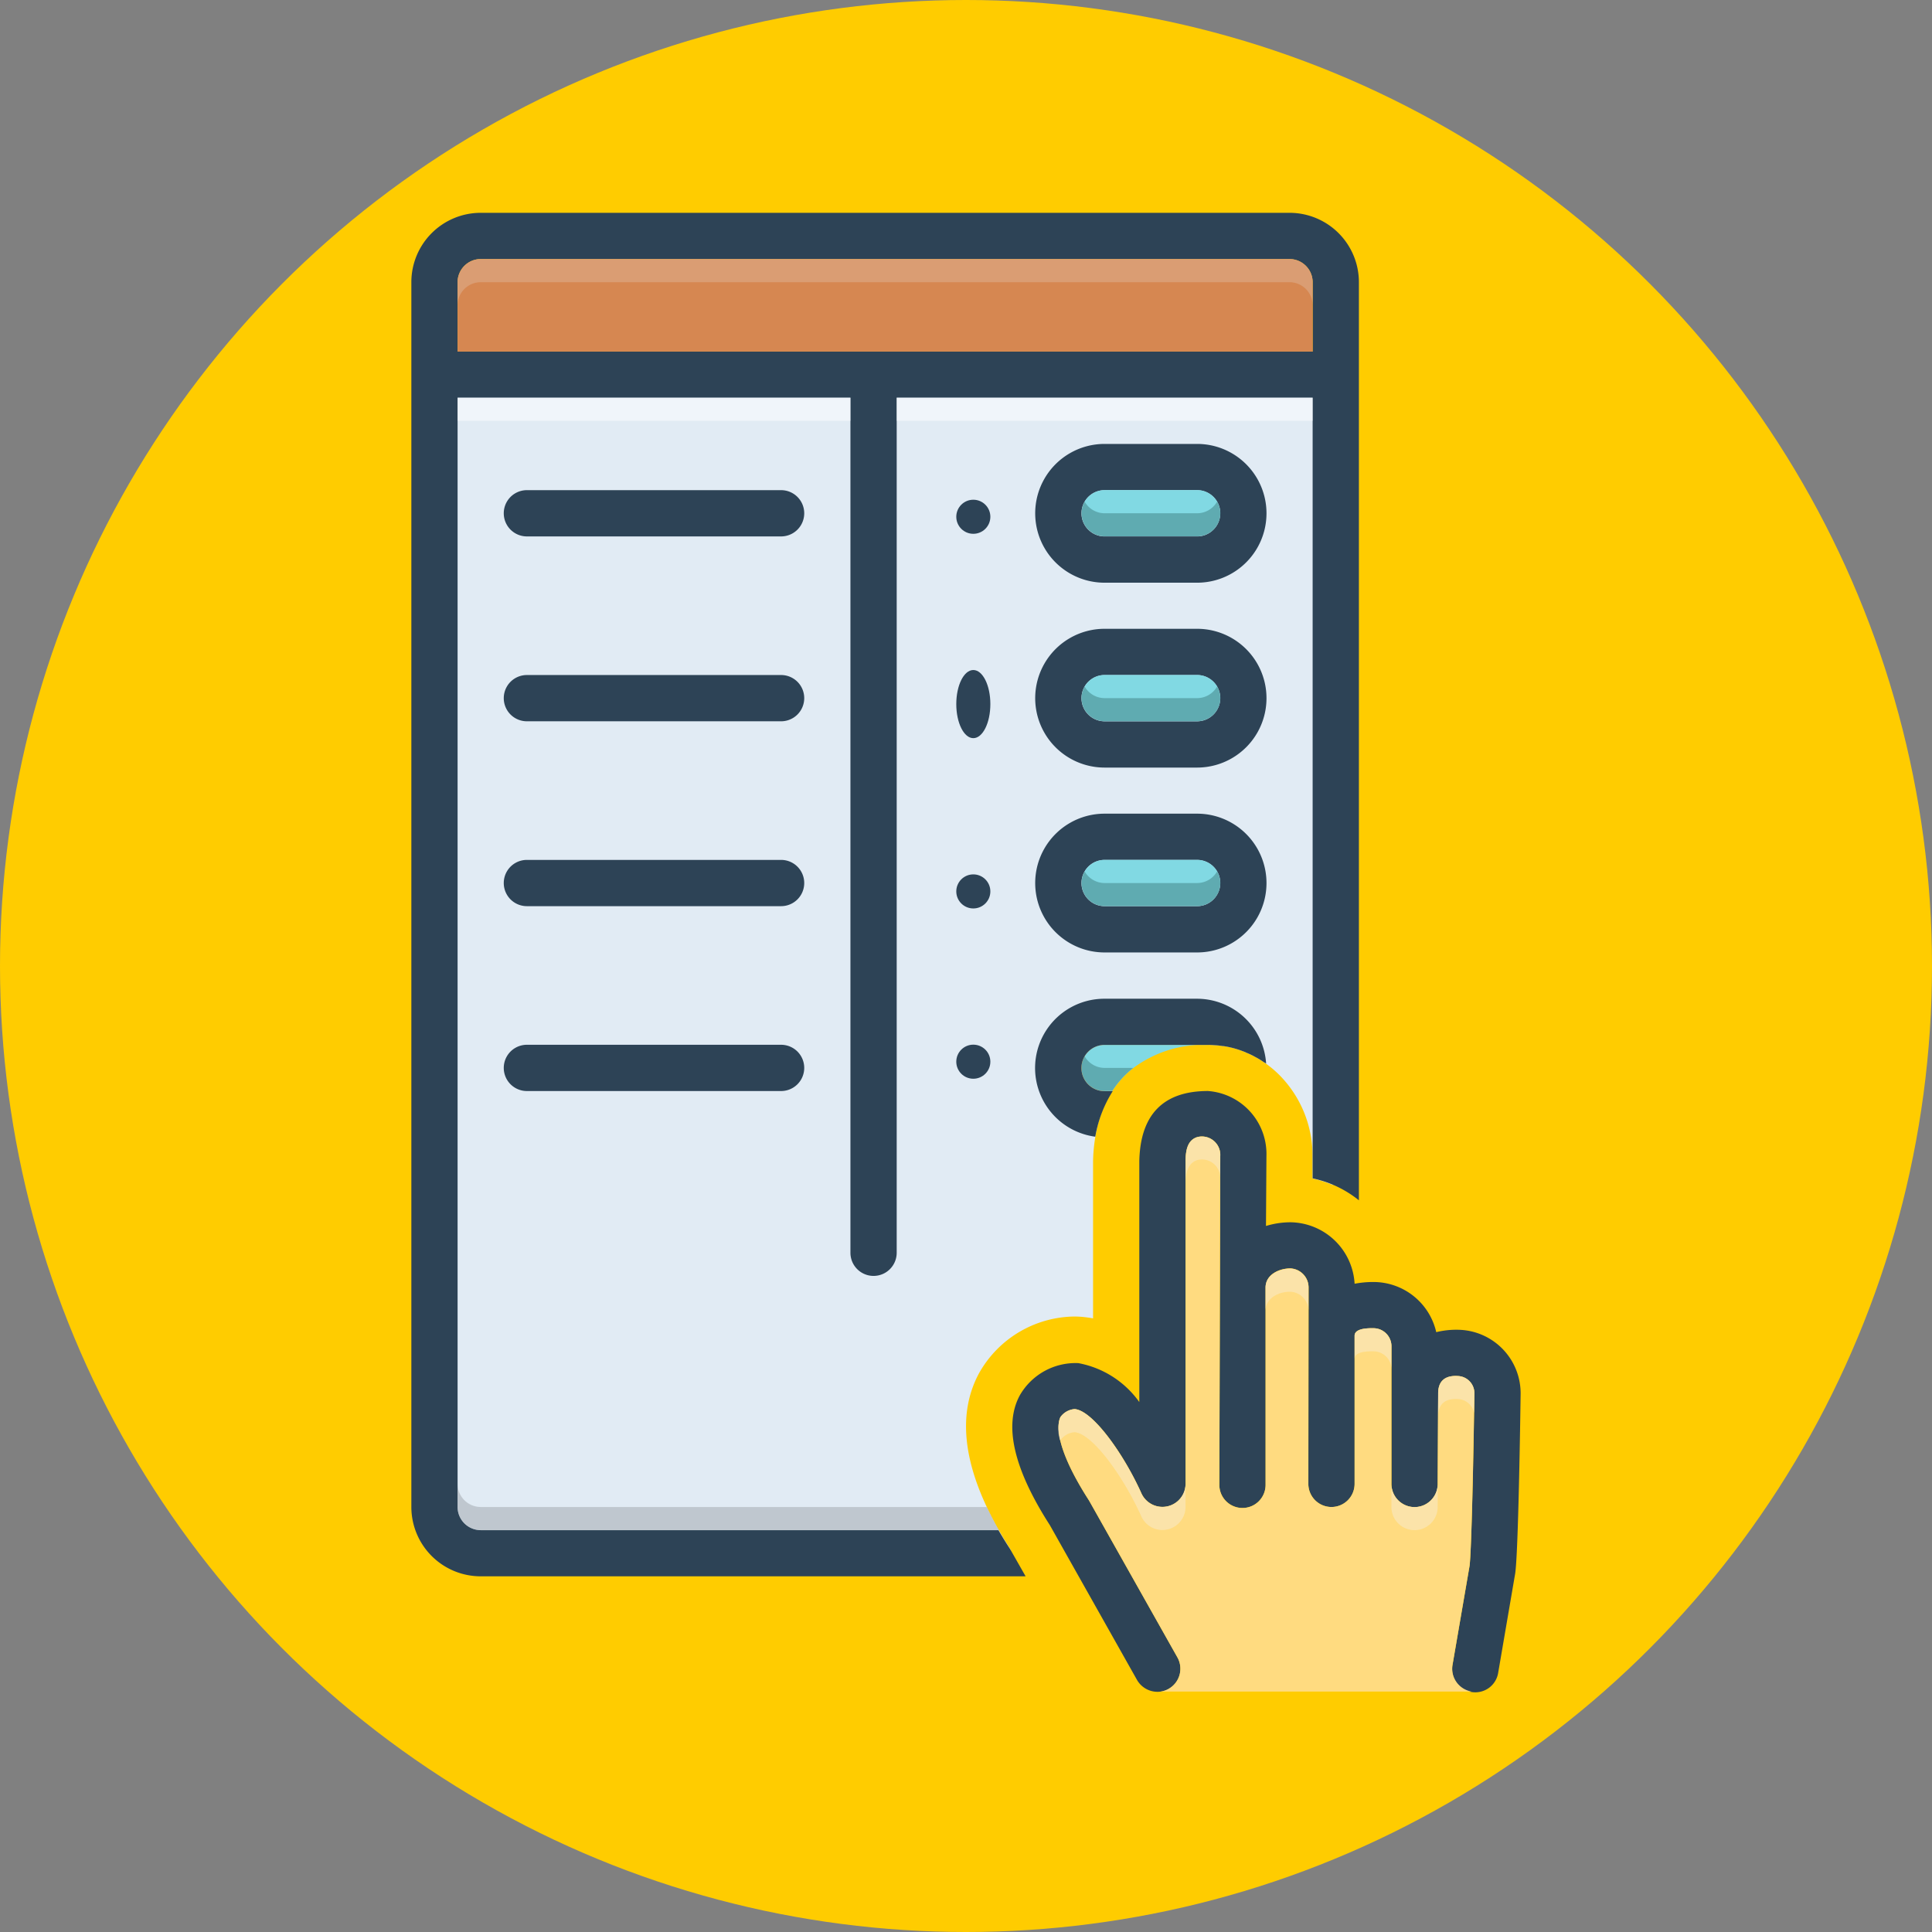 <svg xmlns="http://www.w3.org/2000/svg" width="71" height="71" viewBox="0 0 71 71">
  <rect x="0" y="0" width="71" height="71" fill="#808080" stroke="none"/>
  <g id="Grupo_1119182" data-name="Grupo 1119182" transform="translate(-509.051 -560)">
    <circle id="Elipse_11634" data-name="Elipse 11634" cx="35.5" cy="35.5" r="35.5" transform="translate(509.051 560)" fill="#fc0"/>
    <g id="Grupo_1119181" data-name="Grupo 1119181" transform="translate(508.168 567.821)">
      <path id="Trazado_913626" data-name="Trazado 913626" d="M78.646,72a4.308,4.308,0,0,0-2.743.849,3.443,3.443,0,0,0-.773.849h-.28a.849.849,0,1,1,0-1.7Z" transform="translate(-33.371 -41.421)" fill="#81d9e3"/>
      <path id="Trazado_913627" data-name="Trazado 913627" d="M51.16,14V43.784a4.044,4.044,0,0,0-.747-.242c0-.454,0-.824,0-.824A4.214,4.214,0,0,0,49.2,39.746a4.073,4.073,0,0,0-.578-.48,2.7,2.7,0,0,0-.314-.191,2.56,2.56,0,0,0-.327-.157l-.11-.047a3.441,3.441,0,0,0-.463-.144q-.134-.032-.267-.051a.054.054,0,0,0-.026,0c-.085-.013-.17-.025-.255-.03s-.191-.013-.289-.013h-3.8a.849.849,0,1,0,0,1.7h.28A4.421,4.421,0,0,0,42.433,42a6.054,6.054,0,0,0-.085.9v5.784c-.132-.025-.263-.042-.395-.055q-.153-.013-.306-.013A4.07,4.07,0,0,0,38.157,50.7c-.722,1.338-.624,2.985.285,4.917a13.94,13.94,0,0,0,.858,1.537l.03.055H18.25V14Z" transform="translate(-1.295 -8.055)" fill="#e1ebf4"/>
      <path id="Trazado_913628" data-name="Trazado 913628" d="M75.945,20h-3.4a2.548,2.548,0,1,0,0,5.1h3.4a2.548,2.548,0,1,0,0-5.1Zm0,3.4h-3.4a.849.849,0,0,1,0-1.7h3.4a.849.849,0,0,1,0,1.7Z" transform="translate(-31.069 -11.507)" fill="#2d4356"/>
      <path id="Trazado_913629" data-name="Trazado 913629" d="M79.1,24.849a.852.852,0,0,1-.849.849h-3.4a.849.849,0,0,1,0-1.7h3.4A.852.852,0,0,1,79.1,24.849Z" transform="translate(-33.371 -13.809)" fill="#81d9e3"/>
      <circle id="Elipse_11858" data-name="Elipse 11858" cx="0.626" cy="0.626" r="0.626" transform="translate(36.026 10.544)" fill="#2d4356"/>
      <path id="Trazado_913630" data-name="Trazado 913630" d="M75.945,36h-3.4a2.548,2.548,0,1,0,0,5.1h3.4a2.548,2.548,0,1,0,0-5.1Zm0,3.4h-3.4a.849.849,0,0,1,0-1.7h3.4a.849.849,0,0,1,0,1.7Z" transform="translate(-31.069 -20.713)" fill="#2d4356"/>
      <path id="Trazado_913631" data-name="Trazado 913631" d="M79.1,40.849a.852.852,0,0,1-.849.849h-3.4a.849.849,0,1,1,0-1.7h3.4A.852.852,0,0,1,79.1,40.849Z" transform="translate(-33.371 -23.014)" fill="#81d9e3"/>
      <path id="Trazado_913632" data-name="Trazado 913632" d="M75.945,52h-3.4a2.548,2.548,0,1,0,0,5.1h3.4a2.548,2.548,0,1,0,0-5.1Zm0,3.4h-3.4a.849.849,0,1,1,0-1.7h3.4a.849.849,0,0,1,0,1.7Z" transform="translate(-31.069 -29.919)" fill="#2d4356"/>
      <path id="Trazado_913633" data-name="Trazado 913633" d="M79.1,56.849a.852.852,0,0,1-.849.849h-3.4a.849.849,0,0,1,0-1.7h3.4A.852.852,0,0,1,79.1,56.849Z" transform="translate(-33.371 -32.22)" fill="#81d9e3"/>
      <path id="Trazado_913634" data-name="Trazado 913634" d="M78.484,70.391a.506.506,0,0,0-.089-.055,2.7,2.7,0,0,0-.314-.191,2.558,2.558,0,0,0-.327-.157.859.859,0,0,0-.11-.047,3.439,3.439,0,0,0-.463-.144q-.134-.032-.268-.051a.054.054,0,0,0-.025,0c-.085-.013-.17-.025-.255-.03s-.191-.013-.289-.013h-3.8a.849.849,0,1,0,0,1.7h.3a4.568,4.568,0,0,0-.641,1.673,2.546,2.546,0,0,1,.34-5.07h3.4a2.548,2.548,0,0,1,2.539,2.391Z" transform="translate(-31.069 -39.124)" fill="#2d4356"/>
      <path id="Trazado_913635" data-name="Trazado 913635" d="M48.273,0H18.548A2.55,2.55,0,0,0,16,2.548V47.56a2.55,2.55,0,0,0,2.548,2.548H38.574L38,49.1c-.115-.174-.263-.412-.425-.688H18.548a.852.852,0,0,1-.849-.849V6.794H32.136V38.218a.849.849,0,0,0,1.7,0V6.794H49.122V35.483a4.039,4.039,0,0,1,1.7.807V2.548A2.55,2.55,0,0,0,48.273,0Zm.849,5.1H17.7V2.548a.852.852,0,0,1,.849-.849H48.273a.852.852,0,0,1,.849.849Z" transform="translate(0 0)" fill="#2d4356"/>
      <path id="Trazado_913636" data-name="Trazado 913636" d="M51.423,4.849V7.4H20V4.849A.852.852,0,0,1,20.849,4H50.574a.852.852,0,0,1,.849.849Z" transform="translate(-2.301 -2.301)" fill="#d68751"/>
      <g id="Grupo_1119180" data-name="Grupo 1119180" transform="translate(19.397 10.192)">
        <path id="Trazado_913637" data-name="Trazado 913637" d="M86.685,87.126c-.013.977-.085,5.852-.2,6.607l-.624,3.643a.851.851,0,1,1-1.677-.289l.624-3.626c.072-.48.149-4.153.178-6.348a.629.629,0,0,0-.6-.637c-.463-.03-.726.17-.73.637,0,.008-.017,3.329-.017,3.329a.849.849,0,0,1-1.7,0V85.376a.662.662,0,0,0-.662-.658c-.463-.008-.692.089-.692.276,0,.008,0,5.444,0,5.444a.849.849,0,0,1-1.7,0l.008-7.2a.7.7,0,0,0-.662-.718c-.412-.008-.913.221-.917.7v7.253a.849.849,0,1,1-1.7,0l.034-12.1a.676.676,0,0,0-.832-.684c-.4.115-.442.556-.442.9V90.438a.85.85,0,0,1-1.626.344c-.65-1.448-1.788-3.04-2.45-3.091a.707.707,0,0,0-.522.293c-.072.132-.352.892,1.049,3.066.008.013,3.249,5.767,3.249,5.767a.849.849,0,0,1-.323,1.155.767.767,0,0,1-.3.1.868.868,0,0,1-.858-.42s-3.21-5.7-3.21-5.7c-1.329-2.068-1.7-3.673-1.1-4.773A2.363,2.363,0,0,1,70.43,86a3.539,3.539,0,0,1,2.242,1.431V78.573C72.711,76.858,73.56,76,75.195,76a2.319,2.319,0,0,1,2.149,2.382l-.017,2.578a3.106,3.106,0,0,1,.913-.136,2.394,2.394,0,0,1,2.344,2.259,3.643,3.643,0,0,1,.7-.064,2.367,2.367,0,0,1,2.3,1.843,3.087,3.087,0,0,1,.883-.085A2.334,2.334,0,0,1,86.685,87.126Z" transform="translate(-49.317 -53.919)" fill="#2d4356"/>
        <circle id="Elipse_11859" data-name="Elipse 11859" cx="0.626" cy="0.626" r="0.626" transform="translate(16.629 20.378)" fill="#2d4356"/>
        <circle id="Elipse_11860" data-name="Elipse 11860" cx="0.626" cy="0.626" r="0.626" transform="translate(16.629 14.12)" fill="#2d4356"/>
        <ellipse id="Elipse_11861" data-name="Elipse 11861" cx="0.626" cy="1.252" rx="0.626" ry="1.252" transform="translate(16.629 6.61)" fill="#2d4356"/>
        <path id="Trazado_913638" data-name="Trazado 913638" d="M34.191,24H24.849a.849.849,0,1,0,0,1.7h9.342a.849.849,0,1,0,0-1.7Z" transform="translate(-24 -24)" fill="#2d4356"/>
        <path id="Trazado_913639" data-name="Trazado 913639" d="M34.191,40H24.849a.849.849,0,1,0,0,1.7h9.342a.849.849,0,1,0,0-1.7Z" transform="translate(-24 -33.206)" fill="#2d4356"/>
        <path id="Trazado_913640" data-name="Trazado 913640" d="M34.191,56H24.849a.849.849,0,1,0,0,1.7h9.342a.849.849,0,1,0,0-1.7Z" transform="translate(-24 -42.412)" fill="#2d4356"/>
        <path id="Trazado_913641" data-name="Trazado 913641" d="M34.191,72H24.849a.849.849,0,0,0,0,1.7h9.342a.849.849,0,1,0,0-1.7Z" transform="translate(-24 -51.618)" fill="#2d4356"/>
      </g>
      <path id="Trazado_913642" data-name="Trazado 913642" d="M87.182,100.328H75.75a.767.767,0,0,0,.3-.1.849.849,0,0,0,.323-1.155s-3.24-5.754-3.249-5.767c-1.4-2.174-1.121-2.934-1.049-3.066a.707.707,0,0,1,.522-.293c.662.051,1.8,1.643,2.45,3.091a.85.85,0,0,0,1.626-.344V80.85c0-.348.042-.79.442-.9a.676.676,0,0,1,.832.684l-.034,12.1a.849.849,0,1,0,1.7,0V85.478c0-.476.505-.7.917-.7a.7.7,0,0,1,.662.718l-.008,7.2a.849.849,0,0,0,1.7,0s0-5.435,0-5.444c0-.187.229-.285.692-.276a.662.662,0,0,1,.662.658V92.7a.849.849,0,0,0,1.7,0s.017-3.321.017-3.329c0-.467.268-.667.73-.637a.629.629,0,0,1,.6.637c-.03,2.2-.106,5.869-.178,6.348l-.624,3.626A.854.854,0,0,0,87.182,100.328Z" transform="translate(-32.221 -45.986)" fill="#ffdb80"/>
      <path id="Trazado_913643" data-name="Trazado 913643" d="M40.306,112.386c-.115-.174-.263-.412-.425-.688H20.849a.852.852,0,0,1-.849-.849V110a.852.852,0,0,0,.849.849h18.6a13.941,13.941,0,0,0,.858,1.537Z" transform="translate(-2.301 -63.289)" fill="#9fa5aa" opacity="0.5"/>
      <path id="Trazado_913644" data-name="Trazado 913644" d="M79.1,25.425a.852.852,0,0,1-.849.849h-3.4A.848.848,0,0,1,74.115,25a.848.848,0,0,0,.735.425h3.4A.848.848,0,0,0,78.981,25a.847.847,0,0,1,.115.425Z" transform="translate(-33.371 -14.384)" fill="#0f423c" opacity="0.3"/>
      <path id="Trazado_913645" data-name="Trazado 913645" d="M79.1,41.425a.852.852,0,0,1-.849.849h-3.4A.848.848,0,0,1,74.115,41a.848.848,0,0,0,.735.425h3.4A.848.848,0,0,0,78.981,41a.847.847,0,0,1,.115.425Z" transform="translate(-33.371 -23.59)" fill="#0f423c" opacity="0.3"/>
      <path id="Trazado_913646" data-name="Trazado 913646" d="M79.1,57.425a.852.852,0,0,1-.849.849h-3.4A.848.848,0,0,1,74.115,57a.848.848,0,0,0,.735.425h3.4A.848.848,0,0,0,78.981,57a.847.847,0,0,1,.115.425Z" transform="translate(-33.371 -32.795)" fill="#0f423c" opacity="0.3"/>
      <path id="Trazado_913647" data-name="Trazado 913647" d="M75.9,73.425a3.443,3.443,0,0,0-.773.849h-.28A.848.848,0,0,1,74.115,73a.848.848,0,0,0,.735.425Z" transform="translate(-33.371 -42.001)" fill="#0f423c" opacity="0.3"/>
      <path id="Trazado_913648" data-name="Trazado 913648" d="M58,16H73.287v.849H58Z" transform="translate(-24.165 -9.206)" fill="#fff" opacity="0.5"/>
      <path id="Trazado_913649" data-name="Trazado 913649" d="M20,16H34.438v.849H20Z" transform="translate(-2.301 -9.206)" fill="#fff" opacity="0.5"/>
      <path id="Trazado_913650" data-name="Trazado 913650" d="M51.423,4.849V5.7a.852.852,0,0,0-.849-.849H20.849A.852.852,0,0,0,20,5.7V4.849A.852.852,0,0,1,20.849,4H50.574a.852.852,0,0,1,.849.849Z" transform="translate(-2.301 -2.301)" fill="#e5d0c3" opacity="0.3"/>
      <path id="Trazado_913651" data-name="Trazado 913651" d="M84.274,80.629l0,.815a.67.67,0,0,0-.828-.65c-.4.115-.442.556-.442.9V80.85c0-.348.042-.79.442-.9a.676.676,0,0,1,.832.684Z" transform="translate(-38.549 -45.986)" fill="#f9edd2" opacity="0.5"/>
      <path id="Trazado_913652" data-name="Trazado 913652" d="M91.5,92.077v.837a.7.7,0,0,0-.662-.7c-.412-.008-.913.221-.917.7v-.849c0-.476.505-.7.917-.7A.7.7,0,0,1,91.5,92.077Z" transform="translate(-42.531 -52.564)" fill="#f9edd2" opacity="0.5"/>
      <path id="Trazado_913653" data-name="Trazado 913653" d="M98.982,97.188v.849a.662.662,0,0,0-.662-.658c-.463-.008-.692.089-.692.276,0-.51,0-.849,0-.849,0-.187.229-.285.692-.276a.662.662,0,0,1,.662.658Z" transform="translate(-46.964 -55.539)" fill="#f9edd2" opacity="0.5"/>
      <path id="Trazado_913654" data-name="Trazado 913654" d="M103.869,101.3c0,.225-.008.467-.013.722a.626.626,0,0,0-.59-.51c-.463-.03-.726.17-.73.637,0,.008-.017,3.329-.017,3.329a.849.849,0,0,1-1.7,0v-.849a.849.849,0,1,0,1.7,0s.017-3.321.017-3.329c0-.467.268-.667.73-.637A.629.629,0,0,1,103.869,101.3Z" transform="translate(-48.802 -57.917)" fill="#f9edd2" opacity="0.5"/>
      <path id="Trazado_913655" data-name="Trazado 913655" d="M76.66,106.277v.849a.85.85,0,0,1-1.626.344c-.65-1.448-1.788-3.04-2.45-3.091a.707.707,0,0,0-.522.293s0,.008-.008.017a1.267,1.267,0,0,1,.008-.866.707.707,0,0,1,.522-.293c.662.051,1.8,1.643,2.45,3.091a.85.85,0,0,0,1.626-.344Z" transform="translate(-32.209 -59.567)" fill="#f9edd2" opacity="0.5"/>
    </g>
  </g>
</svg>
